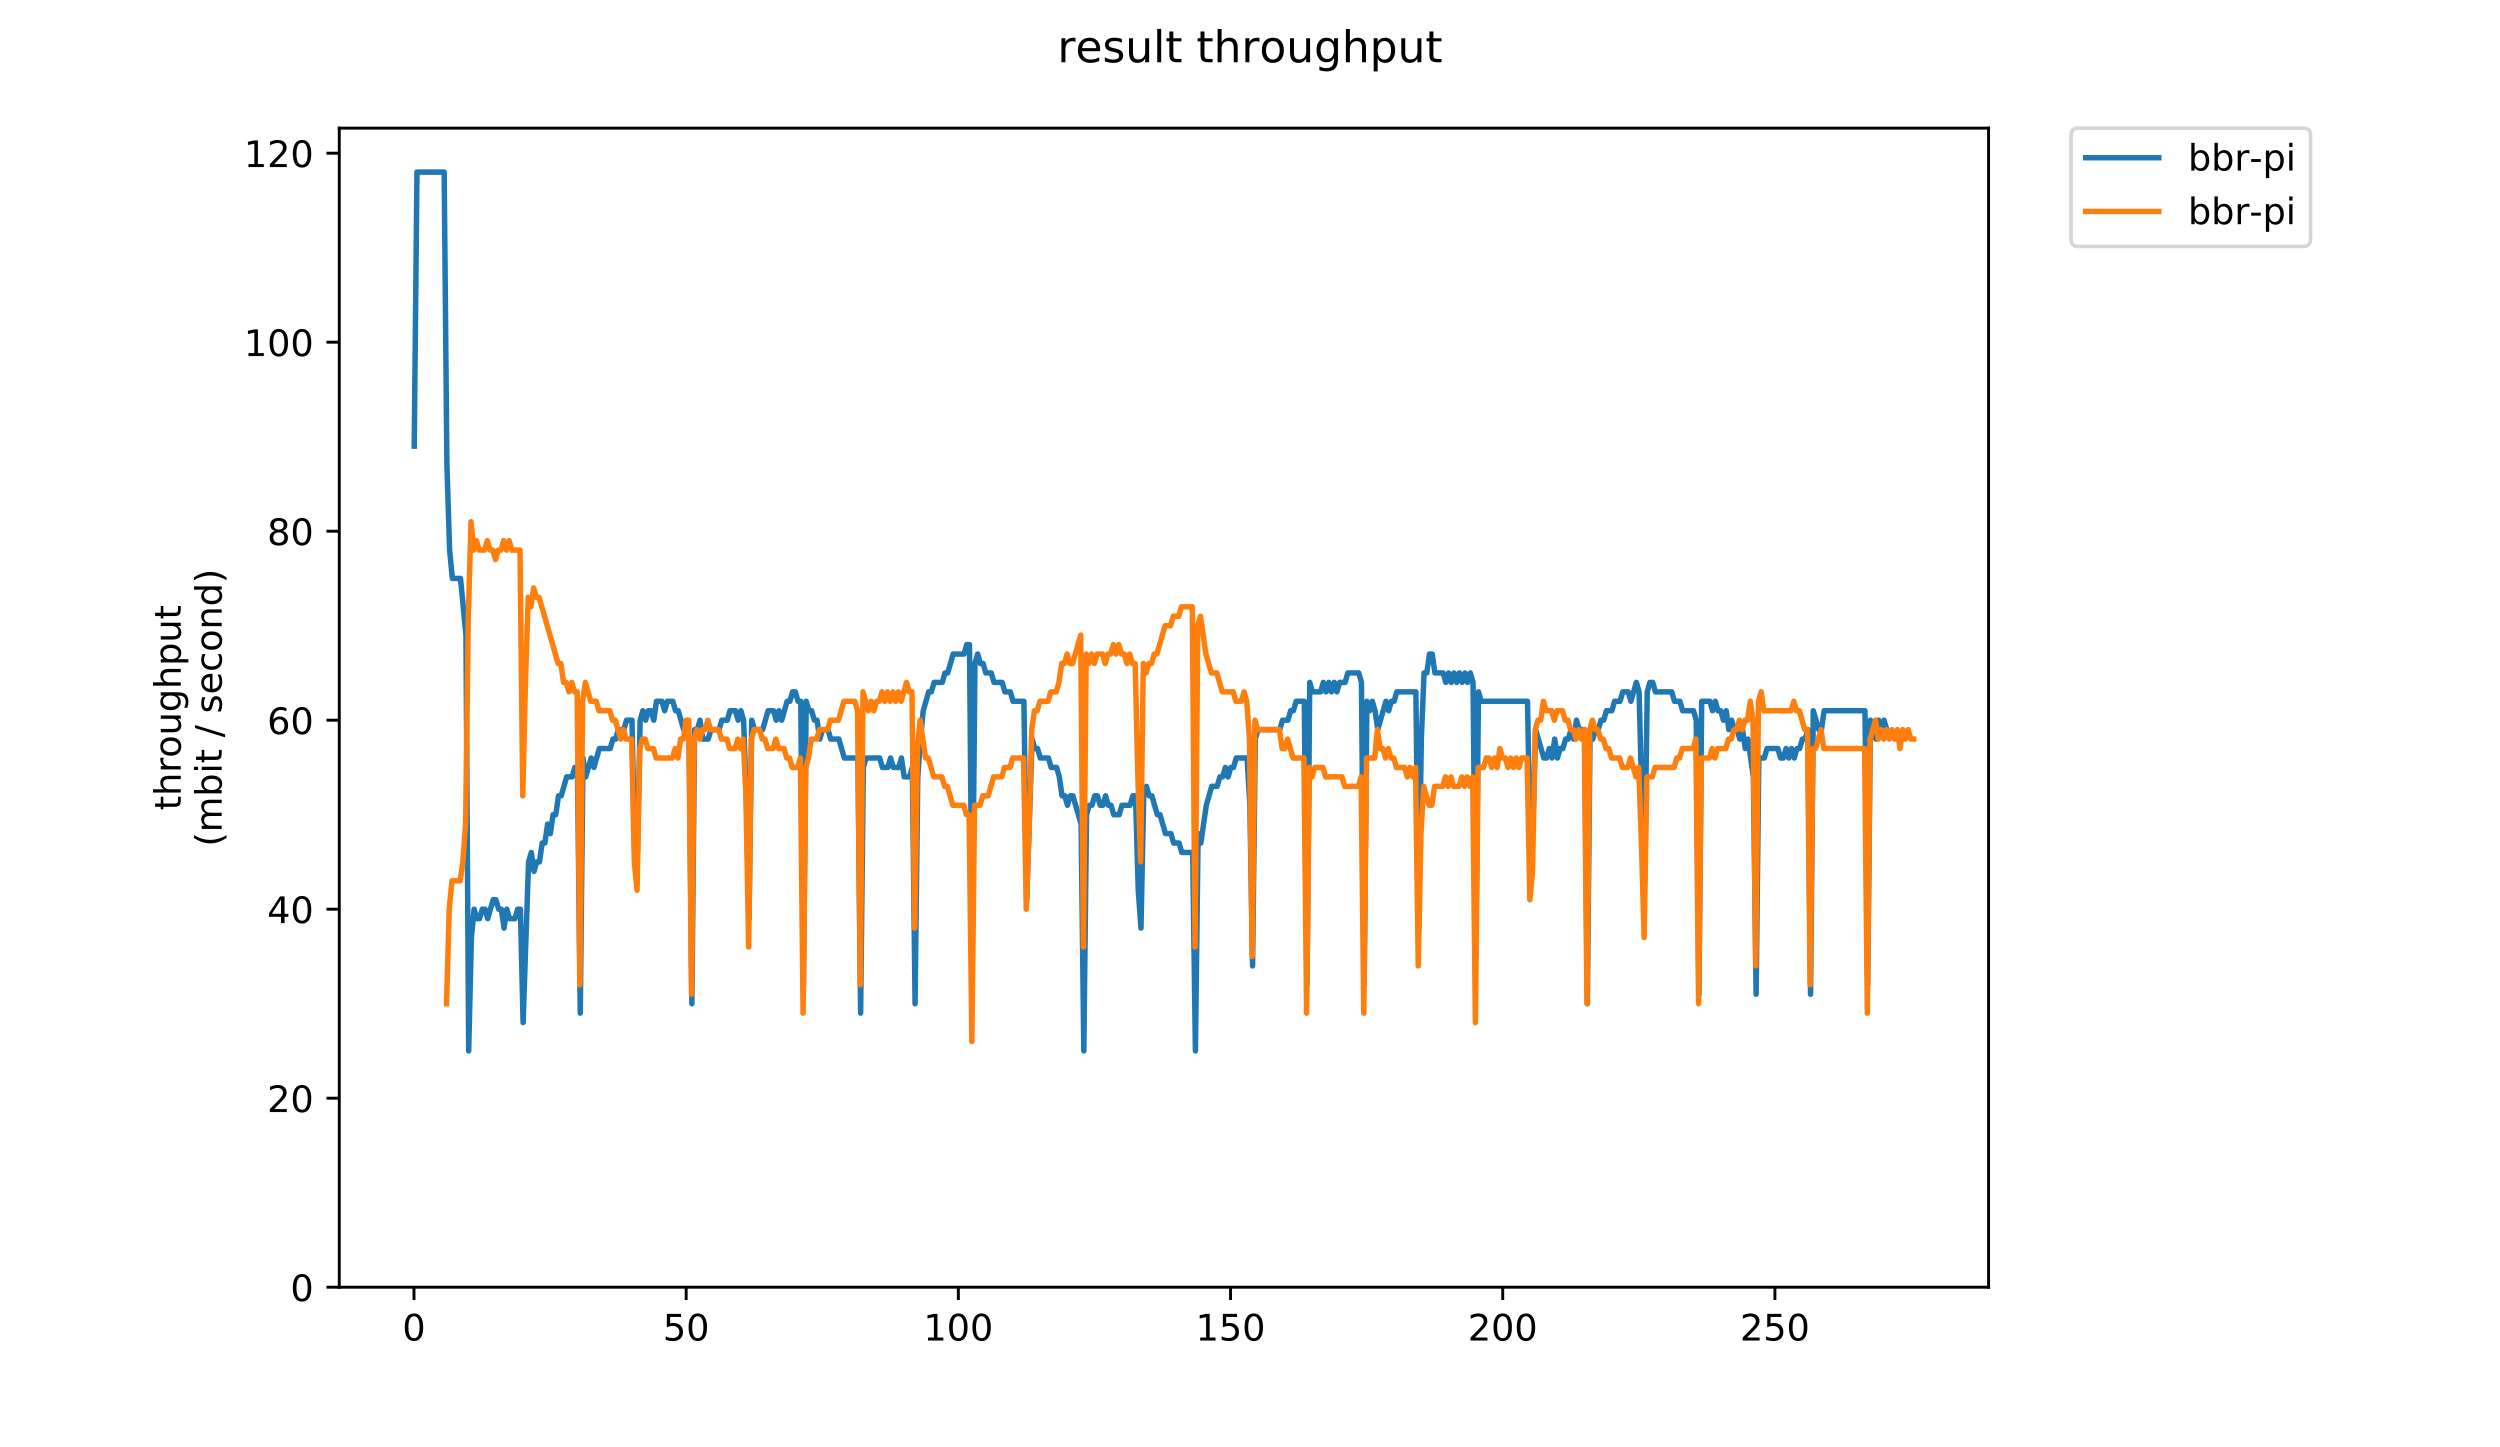 <?xml version="1.0" encoding="utf-8" standalone="no"?>
<!DOCTYPE svg PUBLIC "-//W3C//DTD SVG 1.1//EN"
  "http://www.w3.org/Graphics/SVG/1.1/DTD/svg11.dtd">
<!-- Created with matplotlib (https://matplotlib.org/) -->
<svg height="396pt" version="1.1" viewBox="0 0 684 396" width="684pt" xmlns="http://www.w3.org/2000/svg" xmlns:xlink="http://www.w3.org/1999/xlink">
 <defs>
  <style type="text/css">
*{stroke-linecap:butt;stroke-linejoin:round;}
  </style>
 </defs>
 <g id="figure_1">
  <g id="patch_1">
   <path d="M 0 396 
L 684 396 
L 684 0 
L 0 0 
z
" style="fill:#ffffff;"/>
  </g>
  <g id="axes_1">
   <g id="patch_2">
    <path d="M 92.824 352.174 
L 544.074 352.174 
L 544.074 35.062 
L 92.824 35.062 
z
" style="fill:#ffffff;"/>
   </g>
   <g id="matplotlib.axis_1">
    <g id="xtick_1">
     <g id="line2d_1">
      <defs>
       <path d="M 0 0 
L 0 3.5 
" id="m576ed21577" style="stroke:#000000;stroke-width:0.8;"/>
      </defs>
      <g>
       <use style="stroke:#000000;stroke-width:0.8;" x="113.267" xlink:href="#m576ed21577" y="352.174"/>
      </g>
     </g>
     <g id="text_1">
      <!-- 0 -->
      <defs>
       <path d="M 31.781 66.406 
Q 24.172 66.406 20.328 58.906 
Q 16.5 51.422 16.5 36.375 
Q 16.5 21.391 20.328 13.891 
Q 24.172 6.391 31.781 6.391 
Q 39.453 6.391 43.281 13.891 
Q 47.125 21.391 47.125 36.375 
Q 47.125 51.422 43.281 58.906 
Q 39.453 66.406 31.781 66.406 
z
M 31.781 74.219 
Q 44.047 74.219 50.516 64.516 
Q 56.984 54.828 56.984 36.375 
Q 56.984 17.969 50.516 8.266 
Q 44.047 -1.422 31.781 -1.422 
Q 19.531 -1.422 13.062 8.266 
Q 6.594 17.969 6.594 36.375 
Q 6.594 54.828 13.062 64.516 
Q 19.531 74.219 31.781 74.219 
z
" id="DejaVuSans-48"/>
      </defs>
      <g transform="translate(110.086 366.773)scale(0.1 -0.1)">
       <use xlink:href="#DejaVuSans-48"/>
      </g>
     </g>
    </g>
    <g id="xtick_2">
     <g id="line2d_2">
      <g>
       <use style="stroke:#000000;stroke-width:0.8;" x="187.737" xlink:href="#m576ed21577" y="352.174"/>
      </g>
     </g>
     <g id="text_2">
      <!-- 50 -->
      <defs>
       <path d="M 10.797 72.906 
L 49.516 72.906 
L 49.516 64.594 
L 19.828 64.594 
L 19.828 46.734 
Q 21.969 47.469 24.109 47.828 
Q 26.266 48.188 28.422 48.188 
Q 40.625 48.188 47.75 41.5 
Q 54.891 34.812 54.891 23.391 
Q 54.891 11.625 47.562 5.094 
Q 40.234 -1.422 26.906 -1.422 
Q 22.312 -1.422 17.547 -0.641 
Q 12.797 0.141 7.719 1.703 
L 7.719 11.625 
Q 12.109 9.234 16.797 8.062 
Q 21.484 6.891 26.703 6.891 
Q 35.156 6.891 40.078 11.328 
Q 45.016 15.766 45.016 23.391 
Q 45.016 31 40.078 35.438 
Q 35.156 39.891 26.703 39.891 
Q 22.75 39.891 18.812 39.016 
Q 14.891 38.141 10.797 36.281 
z
" id="DejaVuSans-53"/>
      </defs>
      <g transform="translate(181.374 366.773)scale(0.1 -0.1)">
       <use xlink:href="#DejaVuSans-53"/>
       <use x="63.623" xlink:href="#DejaVuSans-48"/>
      </g>
     </g>
    </g>
    <g id="xtick_3">
     <g id="line2d_3">
      <g>
       <use style="stroke:#000000;stroke-width:0.8;" x="262.207" xlink:href="#m576ed21577" y="352.174"/>
      </g>
     </g>
     <g id="text_3">
      <!-- 100 -->
      <defs>
       <path d="M 12.406 8.297 
L 28.516 8.297 
L 28.516 63.922 
L 10.984 60.406 
L 10.984 69.391 
L 28.422 72.906 
L 38.281 72.906 
L 38.281 8.297 
L 54.391 8.297 
L 54.391 0 
L 12.406 0 
z
" id="DejaVuSans-49"/>
      </defs>
      <g transform="translate(252.663 366.773)scale(0.1 -0.1)">
       <use xlink:href="#DejaVuSans-49"/>
       <use x="63.623" xlink:href="#DejaVuSans-48"/>
       <use x="127.246" xlink:href="#DejaVuSans-48"/>
      </g>
     </g>
    </g>
    <g id="xtick_4">
     <g id="line2d_4">
      <g>
       <use style="stroke:#000000;stroke-width:0.8;" x="336.677" xlink:href="#m576ed21577" y="352.174"/>
      </g>
     </g>
     <g id="text_4">
      <!-- 150 -->
      <g transform="translate(327.133 366.773)scale(0.1 -0.1)">
       <use xlink:href="#DejaVuSans-49"/>
       <use x="63.623" xlink:href="#DejaVuSans-53"/>
       <use x="127.246" xlink:href="#DejaVuSans-48"/>
      </g>
     </g>
    </g>
    <g id="xtick_5">
     <g id="line2d_5">
      <g>
       <use style="stroke:#000000;stroke-width:0.8;" x="411.147" xlink:href="#m576ed21577" y="352.174"/>
      </g>
     </g>
     <g id="text_5">
      <!-- 200 -->
      <defs>
       <path d="M 19.188 8.297 
L 53.609 8.297 
L 53.609 0 
L 7.328 0 
L 7.328 8.297 
Q 12.938 14.109 22.625 23.891 
Q 32.328 33.688 34.812 36.531 
Q 39.547 41.844 41.422 45.531 
Q 43.312 49.219 43.312 52.781 
Q 43.312 58.594 39.234 62.25 
Q 35.156 65.922 28.609 65.922 
Q 23.969 65.922 18.812 64.312 
Q 13.672 62.703 7.812 59.422 
L 7.812 69.391 
Q 13.766 71.781 18.938 73 
Q 24.125 74.219 28.422 74.219 
Q 39.75 74.219 46.484 68.547 
Q 53.219 62.891 53.219 53.422 
Q 53.219 48.922 51.531 44.891 
Q 49.859 40.875 45.406 35.406 
Q 44.188 33.984 37.641 27.219 
Q 31.109 20.453 19.188 8.297 
z
" id="DejaVuSans-50"/>
      </defs>
      <g transform="translate(401.603 366.773)scale(0.1 -0.1)">
       <use xlink:href="#DejaVuSans-50"/>
       <use x="63.623" xlink:href="#DejaVuSans-48"/>
       <use x="127.246" xlink:href="#DejaVuSans-48"/>
      </g>
     </g>
    </g>
    <g id="xtick_6">
     <g id="line2d_6">
      <g>
       <use style="stroke:#000000;stroke-width:0.8;" x="485.617" xlink:href="#m576ed21577" y="352.174"/>
      </g>
     </g>
     <g id="text_6">
      <!-- 250 -->
      <g transform="translate(476.073 366.773)scale(0.1 -0.1)">
       <use xlink:href="#DejaVuSans-50"/>
       <use x="63.623" xlink:href="#DejaVuSans-53"/>
       <use x="127.246" xlink:href="#DejaVuSans-48"/>
      </g>
     </g>
    </g>
   </g>
   <g id="matplotlib.axis_2">
    <g id="ytick_1">
     <g id="line2d_7">
      <defs>
       <path d="M 0 0 
L -3.5 0 
" id="mf7ac364b06" style="stroke:#000000;stroke-width:0.8;"/>
      </defs>
      <g>
       <use style="stroke:#000000;stroke-width:0.8;" x="92.824" xlink:href="#mf7ac364b06" y="352.174"/>
      </g>
     </g>
     <g id="text_7">
      <!-- 0 -->
      <g transform="translate(79.461 355.973)scale(0.1 -0.1)">
       <use xlink:href="#DejaVuSans-48"/>
      </g>
     </g>
    </g>
    <g id="ytick_2">
     <g id="line2d_8">
      <g>
       <use style="stroke:#000000;stroke-width:0.8;" x="92.824" xlink:href="#mf7ac364b06" y="300.464"/>
      </g>
     </g>
     <g id="text_8">
      <!-- 20 -->
      <g transform="translate(73.099 304.263)scale(0.1 -0.1)">
       <use xlink:href="#DejaVuSans-50"/>
       <use x="63.623" xlink:href="#DejaVuSans-48"/>
      </g>
     </g>
    </g>
    <g id="ytick_3">
     <g id="line2d_9">
      <g>
       <use style="stroke:#000000;stroke-width:0.8;" x="92.824" xlink:href="#mf7ac364b06" y="248.754"/>
      </g>
     </g>
     <g id="text_9">
      <!-- 40 -->
      <defs>
       <path d="M 37.797 64.312 
L 12.891 25.391 
L 37.797 25.391 
z
M 35.203 72.906 
L 47.609 72.906 
L 47.609 25.391 
L 58.016 25.391 
L 58.016 17.188 
L 47.609 17.188 
L 47.609 0 
L 37.797 0 
L 37.797 17.188 
L 4.891 17.188 
L 4.891 26.703 
z
" id="DejaVuSans-52"/>
      </defs>
      <g transform="translate(73.099 252.553)scale(0.1 -0.1)">
       <use xlink:href="#DejaVuSans-52"/>
       <use x="63.623" xlink:href="#DejaVuSans-48"/>
      </g>
     </g>
    </g>
    <g id="ytick_4">
     <g id="line2d_10">
      <g>
       <use style="stroke:#000000;stroke-width:0.8;" x="92.824" xlink:href="#mf7ac364b06" y="197.044"/>
      </g>
     </g>
     <g id="text_10">
      <!-- 60 -->
      <defs>
       <path d="M 33.016 40.375 
Q 26.375 40.375 22.484 35.828 
Q 18.609 31.297 18.609 23.391 
Q 18.609 15.531 22.484 10.953 
Q 26.375 6.391 33.016 6.391 
Q 39.656 6.391 43.531 10.953 
Q 47.406 15.531 47.406 23.391 
Q 47.406 31.297 43.531 35.828 
Q 39.656 40.375 33.016 40.375 
z
M 52.594 71.297 
L 52.594 62.312 
Q 48.875 64.062 45.094 64.984 
Q 41.312 65.922 37.594 65.922 
Q 27.828 65.922 22.672 59.328 
Q 17.531 52.734 16.797 39.406 
Q 19.672 43.656 24.016 45.922 
Q 28.375 48.188 33.594 48.188 
Q 44.578 48.188 50.953 41.516 
Q 57.328 34.859 57.328 23.391 
Q 57.328 12.156 50.688 5.359 
Q 44.047 -1.422 33.016 -1.422 
Q 20.359 -1.422 13.672 8.266 
Q 6.984 17.969 6.984 36.375 
Q 6.984 53.656 15.188 63.938 
Q 23.391 74.219 37.203 74.219 
Q 40.922 74.219 44.703 73.484 
Q 48.484 72.75 52.594 71.297 
z
" id="DejaVuSans-54"/>
      </defs>
      <g transform="translate(73.099 200.843)scale(0.1 -0.1)">
       <use xlink:href="#DejaVuSans-54"/>
       <use x="63.623" xlink:href="#DejaVuSans-48"/>
      </g>
     </g>
    </g>
    <g id="ytick_5">
     <g id="line2d_11">
      <g>
       <use style="stroke:#000000;stroke-width:0.8;" x="92.824" xlink:href="#mf7ac364b06" y="145.334"/>
      </g>
     </g>
     <g id="text_11">
      <!-- 80 -->
      <defs>
       <path d="M 31.781 34.625 
Q 24.75 34.625 20.719 30.859 
Q 16.703 27.094 16.703 20.516 
Q 16.703 13.922 20.719 10.156 
Q 24.75 6.391 31.781 6.391 
Q 38.812 6.391 42.859 10.172 
Q 46.922 13.969 46.922 20.516 
Q 46.922 27.094 42.891 30.859 
Q 38.875 34.625 31.781 34.625 
z
M 21.922 38.812 
Q 15.578 40.375 12.031 44.719 
Q 8.5 49.078 8.5 55.328 
Q 8.5 64.062 14.719 69.141 
Q 20.953 74.219 31.781 74.219 
Q 42.672 74.219 48.875 69.141 
Q 55.078 64.062 55.078 55.328 
Q 55.078 49.078 51.531 44.719 
Q 48 40.375 41.703 38.812 
Q 48.828 37.156 52.797 32.312 
Q 56.781 27.484 56.781 20.516 
Q 56.781 9.906 50.312 4.234 
Q 43.844 -1.422 31.781 -1.422 
Q 19.734 -1.422 13.25 4.234 
Q 6.781 9.906 6.781 20.516 
Q 6.781 27.484 10.781 32.312 
Q 14.797 37.156 21.922 38.812 
z
M 18.312 54.391 
Q 18.312 48.734 21.844 45.562 
Q 25.391 42.391 31.781 42.391 
Q 38.141 42.391 41.719 45.562 
Q 45.312 48.734 45.312 54.391 
Q 45.312 60.062 41.719 63.234 
Q 38.141 66.406 31.781 66.406 
Q 25.391 66.406 21.844 63.234 
Q 18.312 60.062 18.312 54.391 
z
" id="DejaVuSans-56"/>
      </defs>
      <g transform="translate(73.099 149.133)scale(0.1 -0.1)">
       <use xlink:href="#DejaVuSans-56"/>
       <use x="63.623" xlink:href="#DejaVuSans-48"/>
      </g>
     </g>
    </g>
    <g id="ytick_6">
     <g id="line2d_12">
      <g>
       <use style="stroke:#000000;stroke-width:0.8;" x="92.824" xlink:href="#mf7ac364b06" y="93.624"/>
      </g>
     </g>
     <g id="text_12">
      <!-- 100 -->
      <g transform="translate(66.736 97.423)scale(0.1 -0.1)">
       <use xlink:href="#DejaVuSans-49"/>
       <use x="63.623" xlink:href="#DejaVuSans-48"/>
       <use x="127.246" xlink:href="#DejaVuSans-48"/>
      </g>
     </g>
    </g>
    <g id="ytick_7">
     <g id="line2d_13">
      <g>
       <use style="stroke:#000000;stroke-width:0.8;" x="92.824" xlink:href="#mf7ac364b06" y="41.914"/>
      </g>
     </g>
     <g id="text_13">
      <!-- 120 -->
      <g transform="translate(66.736 45.713)scale(0.1 -0.1)">
       <use xlink:href="#DejaVuSans-49"/>
       <use x="63.623" xlink:href="#DejaVuSans-50"/>
       <use x="127.246" xlink:href="#DejaVuSans-48"/>
      </g>
     </g>
    </g>
    <g id="text_14">
     <!-- throughput -->
     <defs>
      <path d="M 18.312 70.219 
L 18.312 54.688 
L 36.812 54.688 
L 36.812 47.703 
L 18.312 47.703 
L 18.312 18.016 
Q 18.312 11.328 20.141 9.422 
Q 21.969 7.516 27.594 7.516 
L 36.812 7.516 
L 36.812 0 
L 27.594 0 
Q 17.188 0 13.234 3.875 
Q 9.281 7.766 9.281 18.016 
L 9.281 47.703 
L 2.688 47.703 
L 2.688 54.688 
L 9.281 54.688 
L 9.281 70.219 
z
" id="DejaVuSans-116"/>
      <path d="M 54.891 33.016 
L 54.891 0 
L 45.906 0 
L 45.906 32.719 
Q 45.906 40.484 42.875 44.328 
Q 39.844 48.188 33.797 48.188 
Q 26.516 48.188 22.312 43.547 
Q 18.109 38.922 18.109 30.906 
L 18.109 0 
L 9.078 0 
L 9.078 75.984 
L 18.109 75.984 
L 18.109 46.188 
Q 21.344 51.125 25.703 53.562 
Q 30.078 56 35.797 56 
Q 45.219 56 50.047 50.172 
Q 54.891 44.344 54.891 33.016 
z
" id="DejaVuSans-104"/>
      <path d="M 41.109 46.297 
Q 39.594 47.172 37.812 47.578 
Q 36.031 48 33.891 48 
Q 26.266 48 22.188 43.047 
Q 18.109 38.094 18.109 28.812 
L 18.109 0 
L 9.078 0 
L 9.078 54.688 
L 18.109 54.688 
L 18.109 46.188 
Q 20.953 51.172 25.484 53.578 
Q 30.031 56 36.531 56 
Q 37.453 56 38.578 55.875 
Q 39.703 55.766 41.062 55.516 
z
" id="DejaVuSans-114"/>
      <path d="M 30.609 48.391 
Q 23.391 48.391 19.188 42.75 
Q 14.984 37.109 14.984 27.297 
Q 14.984 17.484 19.156 11.844 
Q 23.344 6.203 30.609 6.203 
Q 37.797 6.203 41.984 11.859 
Q 46.188 17.531 46.188 27.297 
Q 46.188 37.016 41.984 42.703 
Q 37.797 48.391 30.609 48.391 
z
M 30.609 56 
Q 42.328 56 49.016 48.375 
Q 55.719 40.766 55.719 27.297 
Q 55.719 13.875 49.016 6.219 
Q 42.328 -1.422 30.609 -1.422 
Q 18.844 -1.422 12.172 6.219 
Q 5.516 13.875 5.516 27.297 
Q 5.516 40.766 12.172 48.375 
Q 18.844 56 30.609 56 
z
" id="DejaVuSans-111"/>
      <path d="M 8.5 21.578 
L 8.5 54.688 
L 17.484 54.688 
L 17.484 21.922 
Q 17.484 14.156 20.5 10.266 
Q 23.531 6.391 29.594 6.391 
Q 36.859 6.391 41.078 11.031 
Q 45.312 15.672 45.312 23.688 
L 45.312 54.688 
L 54.297 54.688 
L 54.297 0 
L 45.312 0 
L 45.312 8.406 
Q 42.047 3.422 37.719 1 
Q 33.406 -1.422 27.688 -1.422 
Q 18.266 -1.422 13.375 4.438 
Q 8.5 10.297 8.5 21.578 
z
M 31.109 56 
z
" id="DejaVuSans-117"/>
      <path d="M 45.406 27.984 
Q 45.406 37.75 41.375 43.109 
Q 37.359 48.484 30.078 48.484 
Q 22.859 48.484 18.828 43.109 
Q 14.797 37.75 14.797 27.984 
Q 14.797 18.266 18.828 12.891 
Q 22.859 7.516 30.078 7.516 
Q 37.359 7.516 41.375 12.891 
Q 45.406 18.266 45.406 27.984 
z
M 54.391 6.781 
Q 54.391 -7.172 48.188 -13.984 
Q 42 -20.797 29.203 -20.797 
Q 24.469 -20.797 20.266 -20.094 
Q 16.062 -19.391 12.109 -17.922 
L 12.109 -9.188 
Q 16.062 -11.328 19.922 -12.344 
Q 23.781 -13.375 27.781 -13.375 
Q 36.625 -13.375 41.016 -8.766 
Q 45.406 -4.156 45.406 5.172 
L 45.406 9.625 
Q 42.625 4.781 38.281 2.391 
Q 33.938 0 27.875 0 
Q 17.828 0 11.672 7.656 
Q 5.516 15.328 5.516 27.984 
Q 5.516 40.672 11.672 48.328 
Q 17.828 56 27.875 56 
Q 33.938 56 38.281 53.609 
Q 42.625 51.219 45.406 46.391 
L 45.406 54.688 
L 54.391 54.688 
z
" id="DejaVuSans-103"/>
      <path d="M 18.109 8.203 
L 18.109 -20.797 
L 9.078 -20.797 
L 9.078 54.688 
L 18.109 54.688 
L 18.109 46.391 
Q 20.953 51.266 25.266 53.625 
Q 29.594 56 35.594 56 
Q 45.562 56 51.781 48.094 
Q 58.016 40.188 58.016 27.297 
Q 58.016 14.406 51.781 6.484 
Q 45.562 -1.422 35.594 -1.422 
Q 29.594 -1.422 25.266 0.953 
Q 20.953 3.328 18.109 8.203 
z
M 48.688 27.297 
Q 48.688 37.203 44.609 42.844 
Q 40.531 48.484 33.406 48.484 
Q 26.266 48.484 22.188 42.844 
Q 18.109 37.203 18.109 27.297 
Q 18.109 17.391 22.188 11.75 
Q 26.266 6.109 33.406 6.109 
Q 40.531 6.109 44.609 11.75 
Q 48.688 17.391 48.688 27.297 
z
" id="DejaVuSans-112"/>
     </defs>
     <g transform="translate(49.459 221.675)rotate(-90)scale(0.1 -0.1)">
      <use xlink:href="#DejaVuSans-116"/>
      <use x="39.209" xlink:href="#DejaVuSans-104"/>
      <use x="102.588" xlink:href="#DejaVuSans-114"/>
      <use x="143.67" xlink:href="#DejaVuSans-111"/>
      <use x="204.852" xlink:href="#DejaVuSans-117"/>
      <use x="268.23" xlink:href="#DejaVuSans-103"/>
      <use x="331.707" xlink:href="#DejaVuSans-104"/>
      <use x="395.086" xlink:href="#DejaVuSans-112"/>
      <use x="458.562" xlink:href="#DejaVuSans-117"/>
      <use x="521.941" xlink:href="#DejaVuSans-116"/>
     </g>
     <!-- (mbit / second) -->
     <defs>
      <path d="M 31 75.875 
Q 24.469 64.656 21.281 53.656 
Q 18.109 42.672 18.109 31.391 
Q 18.109 20.125 21.312 9.062 
Q 24.516 -2 31 -13.188 
L 23.188 -13.188 
Q 15.875 -1.703 12.234 9.375 
Q 8.594 20.453 8.594 31.391 
Q 8.594 42.281 12.203 53.312 
Q 15.828 64.359 23.188 75.875 
z
" id="DejaVuSans-40"/>
      <path d="M 52 44.188 
Q 55.375 50.25 60.062 53.125 
Q 64.75 56 71.094 56 
Q 79.641 56 84.281 50.016 
Q 88.922 44.047 88.922 33.016 
L 88.922 0 
L 79.891 0 
L 79.891 32.719 
Q 79.891 40.578 77.094 44.375 
Q 74.312 48.188 68.609 48.188 
Q 61.625 48.188 57.562 43.547 
Q 53.516 38.922 53.516 30.906 
L 53.516 0 
L 44.484 0 
L 44.484 32.719 
Q 44.484 40.625 41.703 44.406 
Q 38.922 48.188 33.109 48.188 
Q 26.219 48.188 22.156 43.531 
Q 18.109 38.875 18.109 30.906 
L 18.109 0 
L 9.078 0 
L 9.078 54.688 
L 18.109 54.688 
L 18.109 46.188 
Q 21.188 51.219 25.484 53.609 
Q 29.781 56 35.688 56 
Q 41.656 56 45.828 52.969 
Q 50 49.953 52 44.188 
z
" id="DejaVuSans-109"/>
      <path d="M 48.688 27.297 
Q 48.688 37.203 44.609 42.844 
Q 40.531 48.484 33.406 48.484 
Q 26.266 48.484 22.188 42.844 
Q 18.109 37.203 18.109 27.297 
Q 18.109 17.391 22.188 11.75 
Q 26.266 6.109 33.406 6.109 
Q 40.531 6.109 44.609 11.75 
Q 48.688 17.391 48.688 27.297 
z
M 18.109 46.391 
Q 20.953 51.266 25.266 53.625 
Q 29.594 56 35.594 56 
Q 45.562 56 51.781 48.094 
Q 58.016 40.188 58.016 27.297 
Q 58.016 14.406 51.781 6.484 
Q 45.562 -1.422 35.594 -1.422 
Q 29.594 -1.422 25.266 0.953 
Q 20.953 3.328 18.109 8.203 
L 18.109 0 
L 9.078 0 
L 9.078 75.984 
L 18.109 75.984 
z
" id="DejaVuSans-98"/>
      <path d="M 9.422 54.688 
L 18.406 54.688 
L 18.406 0 
L 9.422 0 
z
M 9.422 75.984 
L 18.406 75.984 
L 18.406 64.594 
L 9.422 64.594 
z
" id="DejaVuSans-105"/>
      <path id="DejaVuSans-32"/>
      <path d="M 25.391 72.906 
L 33.688 72.906 
L 8.297 -9.281 
L 0 -9.281 
z
" id="DejaVuSans-47"/>
      <path d="M 44.281 53.078 
L 44.281 44.578 
Q 40.484 46.531 36.375 47.5 
Q 32.281 48.484 27.875 48.484 
Q 21.188 48.484 17.844 46.438 
Q 14.5 44.391 14.5 40.281 
Q 14.5 37.156 16.891 35.375 
Q 19.281 33.594 26.516 31.984 
L 29.594 31.297 
Q 39.156 29.25 43.188 25.516 
Q 47.219 21.781 47.219 15.094 
Q 47.219 7.469 41.188 3.016 
Q 35.156 -1.422 24.609 -1.422 
Q 20.219 -1.422 15.453 -0.562 
Q 10.688 0.297 5.422 2 
L 5.422 11.281 
Q 10.406 8.688 15.234 7.391 
Q 20.062 6.109 24.812 6.109 
Q 31.156 6.109 34.562 8.281 
Q 37.984 10.453 37.984 14.406 
Q 37.984 18.062 35.516 20.016 
Q 33.062 21.969 24.703 23.781 
L 21.578 24.516 
Q 13.234 26.266 9.516 29.906 
Q 5.812 33.547 5.812 39.891 
Q 5.812 47.609 11.281 51.797 
Q 16.75 56 26.812 56 
Q 31.781 56 36.172 55.266 
Q 40.578 54.547 44.281 53.078 
z
" id="DejaVuSans-115"/>
      <path d="M 56.203 29.594 
L 56.203 25.203 
L 14.891 25.203 
Q 15.484 15.922 20.484 11.062 
Q 25.484 6.203 34.422 6.203 
Q 39.594 6.203 44.453 7.469 
Q 49.312 8.734 54.109 11.281 
L 54.109 2.781 
Q 49.266 0.734 44.188 -0.344 
Q 39.109 -1.422 33.891 -1.422 
Q 20.797 -1.422 13.156 6.188 
Q 5.516 13.812 5.516 26.812 
Q 5.516 40.234 12.766 48.109 
Q 20.016 56 32.328 56 
Q 43.359 56 49.781 48.891 
Q 56.203 41.797 56.203 29.594 
z
M 47.219 32.234 
Q 47.125 39.594 43.094 43.984 
Q 39.062 48.391 32.422 48.391 
Q 24.906 48.391 20.391 44.141 
Q 15.875 39.891 15.188 32.172 
z
" id="DejaVuSans-101"/>
      <path d="M 48.781 52.594 
L 48.781 44.188 
Q 44.969 46.297 41.141 47.344 
Q 37.312 48.391 33.406 48.391 
Q 24.656 48.391 19.812 42.844 
Q 14.984 37.312 14.984 27.297 
Q 14.984 17.281 19.812 11.734 
Q 24.656 6.203 33.406 6.203 
Q 37.312 6.203 41.141 7.25 
Q 44.969 8.297 48.781 10.406 
L 48.781 2.094 
Q 45.016 0.344 40.984 -0.531 
Q 36.969 -1.422 32.422 -1.422 
Q 20.062 -1.422 12.781 6.344 
Q 5.516 14.109 5.516 27.297 
Q 5.516 40.672 12.859 48.328 
Q 20.219 56 33.016 56 
Q 37.156 56 41.109 55.141 
Q 45.062 54.297 48.781 52.594 
z
" id="DejaVuSans-99"/>
      <path d="M 54.891 33.016 
L 54.891 0 
L 45.906 0 
L 45.906 32.719 
Q 45.906 40.484 42.875 44.328 
Q 39.844 48.188 33.797 48.188 
Q 26.516 48.188 22.312 43.547 
Q 18.109 38.922 18.109 30.906 
L 18.109 0 
L 9.078 0 
L 9.078 54.688 
L 18.109 54.688 
L 18.109 46.188 
Q 21.344 51.125 25.703 53.562 
Q 30.078 56 35.797 56 
Q 45.219 56 50.047 50.172 
Q 54.891 44.344 54.891 33.016 
z
" id="DejaVuSans-110"/>
      <path d="M 45.406 46.391 
L 45.406 75.984 
L 54.391 75.984 
L 54.391 0 
L 45.406 0 
L 45.406 8.203 
Q 42.578 3.328 38.25 0.953 
Q 33.938 -1.422 27.875 -1.422 
Q 17.969 -1.422 11.734 6.484 
Q 5.516 14.406 5.516 27.297 
Q 5.516 40.188 11.734 48.094 
Q 17.969 56 27.875 56 
Q 33.938 56 38.25 53.625 
Q 42.578 51.266 45.406 46.391 
z
M 14.797 27.297 
Q 14.797 17.391 18.875 11.75 
Q 22.953 6.109 30.078 6.109 
Q 37.203 6.109 41.297 11.75 
Q 45.406 17.391 45.406 27.297 
Q 45.406 37.203 41.297 42.844 
Q 37.203 48.484 30.078 48.484 
Q 22.953 48.484 18.875 42.844 
Q 14.797 37.203 14.797 27.297 
z
" id="DejaVuSans-100"/>
      <path d="M 8.016 75.875 
L 15.828 75.875 
Q 23.141 64.359 26.781 53.312 
Q 30.422 42.281 30.422 31.391 
Q 30.422 20.453 26.781 9.375 
Q 23.141 -1.703 15.828 -13.188 
L 8.016 -13.188 
Q 14.5 -2 17.703 9.062 
Q 20.906 20.125 20.906 31.391 
Q 20.906 42.672 17.703 53.656 
Q 14.5 64.656 8.016 75.875 
z
" id="DejaVuSans-41"/>
     </defs>
     <g transform="translate(60.657 231.609)rotate(-90)scale(0.1 -0.1)">
      <use xlink:href="#DejaVuSans-40"/>
      <use x="39.014" xlink:href="#DejaVuSans-109"/>
      <use x="136.426" xlink:href="#DejaVuSans-98"/>
      <use x="199.902" xlink:href="#DejaVuSans-105"/>
      <use x="227.686" xlink:href="#DejaVuSans-116"/>
      <use x="266.895" xlink:href="#DejaVuSans-32"/>
      <use x="298.682" xlink:href="#DejaVuSans-47"/>
      <use x="332.373" xlink:href="#DejaVuSans-32"/>
      <use x="364.16" xlink:href="#DejaVuSans-115"/>
      <use x="416.26" xlink:href="#DejaVuSans-101"/>
      <use x="477.783" xlink:href="#DejaVuSans-99"/>
      <use x="532.764" xlink:href="#DejaVuSans-111"/>
      <use x="593.945" xlink:href="#DejaVuSans-110"/>
      <use x="657.324" xlink:href="#DejaVuSans-100"/>
      <use x="720.801" xlink:href="#DejaVuSans-41"/>
     </g>
    </g>
   </g>
   <g id="line2d_14">
    <path clip-path="url(#pe236a1064a)" d="M 113.335 122.065 
L 114.08 47.085 
L 121.527 47.085 
L 122.272 127.236 
L 123.016 150.505 
L 123.761 158.262 
L 125.995 158.262 
L 127.485 173.775 
L 128.229 287.537 
L 128.974 256.511 
L 129.719 248.754 
L 130.463 251.34 
L 131.208 251.34 
L 131.953 248.754 
L 132.697 248.754 
L 133.442 251.34 
L 134.932 246.169 
L 135.676 246.169 
L 136.421 248.754 
L 137.166 248.754 
L 137.91 253.925 
L 138.655 248.754 
L 139.4 251.34 
L 140.889 251.34 
L 141.634 248.754 
L 142.379 248.754 
L 143.123 279.78 
L 144.613 235.827 
L 145.357 233.241 
L 146.102 238.412 
L 146.847 235.827 
L 147.591 235.827 
L 148.336 230.656 
L 149.081 230.656 
L 149.826 225.485 
L 150.57 228.07 
L 151.315 222.899 
L 152.06 222.899 
L 152.804 217.728 
L 153.549 217.728 
L 155.039 212.557 
L 156.528 212.557 
L 157.273 209.972 
L 158.017 212.557 
L 158.762 277.195 
L 159.507 207.386 
L 160.251 212.557 
L 161.741 207.386 
L 162.486 209.972 
L 163.975 204.801 
L 166.954 204.801 
L 167.698 202.215 
L 168.443 202.215 
L 169.188 199.63 
L 170.677 199.63 
L 171.422 197.044 
L 172.911 197.044 
L 173.656 233.241 
L 174.401 233.241 
L 175.145 197.044 
L 175.89 194.459 
L 176.635 197.044 
L 177.38 194.459 
L 178.124 194.459 
L 178.869 197.044 
L 179.614 191.873 
L 181.103 191.873 
L 181.848 194.459 
L 182.592 191.873 
L 184.082 191.873 
L 184.827 194.459 
L 185.571 194.459 
L 187.061 199.63 
L 187.805 199.63 
L 188.55 202.215 
L 189.295 274.609 
L 190.039 199.63 
L 190.784 199.63 
L 191.529 197.044 
L 192.274 202.215 
L 193.763 202.215 
L 194.508 199.63 
L 196.742 199.63 
L 197.486 197.044 
L 198.976 197.044 
L 199.721 194.459 
L 201.21 194.459 
L 201.955 197.044 
L 202.699 194.459 
L 203.444 197.044 
L 204.189 217.728 
L 204.933 251.34 
L 205.678 197.044 
L 206.423 199.63 
L 208.657 199.63 
L 210.146 194.459 
L 211.636 194.459 
L 212.38 197.044 
L 213.125 194.459 
L 213.87 197.044 
L 215.359 191.873 
L 216.104 191.873 
L 216.849 189.288 
L 217.593 189.288 
L 218.338 191.873 
L 219.083 191.873 
L 219.827 269.438 
L 220.572 191.873 
L 221.317 194.459 
L 222.062 194.459 
L 222.806 197.044 
L 223.551 197.044 
L 224.296 202.215 
L 225.04 199.63 
L 226.53 199.63 
L 227.274 202.215 
L 229.509 202.215 
L 230.998 207.386 
L 234.721 207.386 
L 235.466 277.195 
L 236.211 209.972 
L 236.956 207.386 
L 240.679 207.386 
L 241.424 209.972 
L 242.913 209.972 
L 243.658 207.386 
L 244.403 209.972 
L 245.892 209.972 
L 246.637 207.386 
L 247.381 212.557 
L 248.871 212.557 
L 249.615 209.972 
L 250.36 274.609 
L 251.105 212.557 
L 251.85 202.215 
L 252.594 194.459 
L 254.084 189.288 
L 254.828 189.288 
L 255.573 186.702 
L 257.807 186.702 
L 258.552 184.117 
L 259.297 184.117 
L 260.786 178.946 
L 263.765 178.946 
L 264.509 176.36 
L 265.254 176.36 
L 265.999 261.682 
L 266.744 181.531 
L 267.488 178.946 
L 268.233 181.531 
L 268.978 181.531 
L 269.722 184.117 
L 271.212 184.117 
L 271.957 186.702 
L 274.191 186.702 
L 274.935 189.288 
L 276.425 189.288 
L 277.169 191.873 
L 280.148 191.873 
L 280.893 246.169 
L 282.382 202.215 
L 283.127 204.801 
L 283.872 204.801 
L 284.616 207.386 
L 286.851 207.386 
L 287.595 209.972 
L 289.085 209.972 
L 289.829 212.557 
L 290.574 217.728 
L 291.319 217.728 
L 292.063 220.314 
L 292.808 217.728 
L 293.553 217.728 
L 295.787 225.485 
L 296.532 287.537 
L 297.276 222.899 
L 298.021 220.314 
L 298.766 220.314 
L 299.51 217.728 
L 300.255 217.728 
L 301 220.314 
L 301.745 220.314 
L 302.489 217.728 
L 303.234 220.314 
L 303.979 220.314 
L 304.723 222.899 
L 306.213 222.899 
L 306.957 220.314 
L 309.192 220.314 
L 309.936 217.728 
L 310.681 217.728 
L 311.426 243.583 
L 312.17 253.925 
L 312.915 217.728 
L 313.66 215.143 
L 314.404 217.728 
L 315.149 217.728 
L 316.639 222.899 
L 317.383 222.899 
L 318.873 228.07 
L 320.362 228.07 
L 321.107 230.656 
L 322.596 230.656 
L 323.341 233.241 
L 326.32 233.241 
L 327.064 287.537 
L 327.809 228.07 
L 328.554 230.656 
L 330.043 220.314 
L 331.533 215.143 
L 333.022 215.143 
L 333.767 212.557 
L 334.511 212.557 
L 335.256 209.972 
L 336.001 212.557 
L 336.745 209.972 
L 337.49 209.972 
L 338.235 207.386 
L 341.214 207.386 
L 341.958 220.314 
L 342.703 264.267 
L 343.448 202.215 
L 344.192 199.63 
L 350.15 199.63 
L 350.895 197.044 
L 352.384 197.044 
L 353.129 194.459 
L 353.874 194.459 
L 354.618 191.873 
L 356.852 191.873 
L 357.597 269.438 
L 358.342 186.702 
L 359.086 189.288 
L 361.321 189.288 
L 362.065 186.702 
L 362.81 189.288 
L 363.555 186.702 
L 364.299 189.288 
L 365.044 186.702 
L 365.789 189.288 
L 366.533 186.702 
L 368.023 186.702 
L 368.768 184.117 
L 371.746 184.117 
L 372.491 186.702 
L 373.236 269.438 
L 373.98 191.873 
L 374.725 194.459 
L 375.47 191.873 
L 376.215 194.459 
L 376.959 199.63 
L 379.193 191.873 
L 379.938 194.459 
L 380.683 191.873 
L 381.427 191.873 
L 382.172 189.288 
L 387.385 189.288 
L 388.13 253.925 
L 388.874 202.215 
L 389.619 184.117 
L 390.364 184.117 
L 391.109 178.946 
L 391.853 178.946 
L 392.598 184.117 
L 394.832 184.117 
L 395.577 186.702 
L 396.322 184.117 
L 397.066 186.702 
L 397.811 184.117 
L 398.556 186.702 
L 399.3 184.117 
L 400.045 186.702 
L 400.79 184.117 
L 401.534 186.702 
L 402.279 184.117 
L 403.024 186.702 
L 403.769 261.682 
L 404.513 189.288 
L 405.258 191.873 
L 417.918 191.873 
L 418.663 230.656 
L 419.407 225.485 
L 420.152 199.63 
L 422.386 207.386 
L 423.131 207.386 
L 423.875 204.801 
L 424.62 207.386 
L 425.365 202.215 
L 426.11 207.386 
L 426.854 204.801 
L 427.599 204.801 
L 428.344 202.215 
L 429.088 202.215 
L 429.833 199.63 
L 430.578 202.215 
L 431.322 197.044 
L 432.067 199.63 
L 433.557 199.63 
L 434.301 274.609 
L 435.046 199.63 
L 435.791 202.215 
L 436.535 199.63 
L 437.28 199.63 
L 438.025 197.044 
L 438.769 197.044 
L 439.514 194.459 
L 441.004 194.459 
L 441.748 191.873 
L 443.238 191.873 
L 443.982 189.288 
L 445.472 189.288 
L 446.216 191.873 
L 447.706 186.702 
L 448.451 189.288 
L 449.195 217.728 
L 449.94 240.998 
L 450.685 189.288 
L 451.429 186.702 
L 452.174 186.702 
L 452.919 189.288 
L 457.387 189.288 
L 458.132 191.873 
L 459.621 191.873 
L 460.366 194.459 
L 463.345 194.459 
L 464.089 197.044 
L 464.834 272.024 
L 465.579 191.873 
L 467.813 191.873 
L 468.557 194.459 
L 469.302 191.873 
L 470.047 194.459 
L 470.792 194.459 
L 471.536 197.044 
L 472.281 194.459 
L 473.026 199.63 
L 473.77 197.044 
L 474.515 199.63 
L 475.26 199.63 
L 476.004 202.215 
L 476.749 199.63 
L 477.494 204.801 
L 478.239 202.215 
L 479.728 212.557 
L 480.473 272.024 
L 481.217 207.386 
L 482.707 207.386 
L 483.451 204.801 
L 486.43 204.801 
L 487.175 207.386 
L 487.92 207.386 
L 488.664 204.801 
L 489.409 207.386 
L 490.154 204.801 
L 490.898 207.386 
L 491.643 204.801 
L 492.388 204.801 
L 493.133 202.215 
L 493.877 202.215 
L 494.622 199.63 
L 495.367 272.024 
L 496.111 194.459 
L 497.601 199.63 
L 498.345 199.63 
L 499.09 194.459 
L 510.261 194.459 
L 511.005 269.438 
L 511.75 197.044 
L 513.24 202.215 
L 513.984 197.044 
L 514.729 199.63 
L 515.474 197.044 
L 516.218 199.63 
L 516.218 199.63 
" style="fill:none;stroke:#1f77b4;stroke-linecap:square;stroke-width:1.5;"/>
   </g>
   <g id="line2d_15">
    <path clip-path="url(#pe236a1064a)" d="M 122.169 274.609 
L 122.914 248.754 
L 123.658 240.998 
L 125.892 240.998 
L 126.637 235.827 
L 127.382 225.485 
L 128.127 168.604 
L 128.871 142.749 
L 129.616 150.505 
L 130.361 147.92 
L 131.105 150.505 
L 132.595 150.505 
L 133.339 147.92 
L 134.084 150.505 
L 134.829 150.505 
L 135.574 153.091 
L 136.318 150.505 
L 137.063 150.505 
L 137.808 147.92 
L 138.552 150.505 
L 139.297 147.92 
L 140.042 150.505 
L 142.276 150.505 
L 143.021 217.728 
L 143.765 186.702 
L 144.51 163.433 
L 145.255 166.018 
L 145.999 160.847 
L 146.744 163.433 
L 147.489 163.433 
L 152.702 181.531 
L 153.446 181.531 
L 154.191 186.702 
L 154.936 186.702 
L 155.68 189.288 
L 156.425 186.702 
L 157.17 189.288 
L 157.915 189.288 
L 158.659 269.438 
L 159.404 191.873 
L 160.149 186.702 
L 161.638 191.873 
L 163.127 191.873 
L 163.872 194.459 
L 166.851 194.459 
L 167.596 197.044 
L 168.34 197.044 
L 169.83 202.215 
L 170.574 199.63 
L 171.319 202.215 
L 172.809 202.215 
L 173.553 235.827 
L 174.298 243.583 
L 175.043 204.801 
L 175.787 202.215 
L 176.532 202.215 
L 177.277 204.801 
L 178.766 204.801 
L 179.511 207.386 
L 183.979 207.386 
L 184.724 204.801 
L 185.468 207.386 
L 186.213 202.215 
L 186.958 202.215 
L 187.703 197.044 
L 188.447 197.044 
L 189.192 272.024 
L 189.937 202.215 
L 190.681 199.63 
L 191.426 202.215 
L 192.171 199.63 
L 192.915 199.63 
L 193.66 197.044 
L 194.405 199.63 
L 196.639 199.63 
L 197.384 202.215 
L 198.873 202.215 
L 199.618 204.801 
L 201.107 204.801 
L 201.852 202.215 
L 202.597 204.801 
L 203.341 202.215 
L 204.086 217.728 
L 204.831 259.096 
L 205.575 202.215 
L 206.32 199.63 
L 207.809 199.63 
L 208.554 202.215 
L 209.299 202.215 
L 210.044 204.801 
L 211.533 204.801 
L 212.278 202.215 
L 213.022 204.801 
L 214.512 204.801 
L 215.256 207.386 
L 216.001 207.386 
L 216.746 209.972 
L 218.235 209.972 
L 218.98 207.386 
L 219.725 277.195 
L 220.469 209.972 
L 221.214 207.386 
L 221.959 202.215 
L 223.448 202.215 
L 224.193 199.63 
L 226.427 199.63 
L 227.172 197.044 
L 229.406 197.044 
L 230.895 191.873 
L 233.874 191.873 
L 234.619 194.459 
L 235.363 269.438 
L 236.108 189.288 
L 237.598 194.459 
L 238.342 191.873 
L 239.087 194.459 
L 239.832 191.873 
L 240.576 191.873 
L 241.321 189.288 
L 242.066 191.873 
L 242.81 189.288 
L 243.555 191.873 
L 244.3 189.288 
L 245.045 191.873 
L 245.789 189.288 
L 246.534 191.873 
L 248.023 186.702 
L 248.768 189.288 
L 249.513 189.288 
L 250.257 253.925 
L 251.002 204.801 
L 251.747 197.044 
L 253.236 207.386 
L 253.981 207.386 
L 255.47 212.557 
L 257.704 212.557 
L 258.449 215.143 
L 259.194 215.143 
L 260.683 220.314 
L 263.662 220.314 
L 264.407 222.899 
L 265.151 222.899 
L 265.896 284.951 
L 266.641 220.314 
L 268.13 220.314 
L 268.875 217.728 
L 270.364 217.728 
L 271.854 212.557 
L 274.088 212.557 
L 274.833 209.972 
L 276.322 209.972 
L 277.067 207.386 
L 280.045 207.386 
L 280.79 248.754 
L 281.535 228.07 
L 282.28 199.63 
L 283.024 194.459 
L 283.769 194.459 
L 284.514 191.873 
L 286.748 191.873 
L 287.492 189.288 
L 288.982 189.288 
L 289.727 186.702 
L 290.471 181.531 
L 291.216 181.531 
L 291.961 178.946 
L 292.705 181.531 
L 293.45 181.531 
L 295.684 173.775 
L 296.429 259.096 
L 297.174 178.946 
L 297.918 181.531 
L 298.663 178.946 
L 299.408 181.531 
L 300.152 178.946 
L 301.642 178.946 
L 302.386 181.531 
L 303.131 178.946 
L 303.876 178.946 
L 304.621 176.36 
L 305.365 178.946 
L 306.11 176.36 
L 306.855 178.946 
L 307.599 178.946 
L 308.344 181.531 
L 309.089 178.946 
L 309.833 181.531 
L 310.578 181.531 
L 311.323 212.557 
L 312.068 235.827 
L 312.812 181.531 
L 313.557 184.117 
L 314.302 181.531 
L 315.046 181.531 
L 315.791 178.946 
L 316.536 178.946 
L 318.77 171.189 
L 320.259 171.189 
L 321.004 168.604 
L 322.493 168.604 
L 323.238 166.018 
L 326.217 166.018 
L 326.962 259.096 
L 327.706 171.189 
L 328.451 168.604 
L 329.94 178.946 
L 331.43 184.117 
L 332.919 184.117 
L 334.409 189.288 
L 337.387 189.288 
L 338.132 191.873 
L 339.621 191.873 
L 340.366 189.288 
L 341.111 191.873 
L 341.856 202.215 
L 342.6 261.682 
L 343.345 197.044 
L 344.09 199.63 
L 350.047 199.63 
L 350.792 204.801 
L 351.537 204.801 
L 352.281 202.215 
L 353.771 207.386 
L 356.75 207.386 
L 357.494 277.195 
L 358.239 209.972 
L 358.984 212.557 
L 359.728 209.972 
L 361.963 209.972 
L 362.707 212.557 
L 367.175 212.557 
L 367.92 215.143 
L 371.644 215.143 
L 372.388 212.557 
L 373.133 277.195 
L 373.878 207.386 
L 376.112 207.386 
L 376.857 199.63 
L 377.601 204.801 
L 378.346 204.801 
L 379.091 207.386 
L 379.835 204.801 
L 380.58 207.386 
L 381.325 207.386 
L 382.069 209.972 
L 384.304 209.972 
L 385.048 212.557 
L 385.793 209.972 
L 386.538 212.557 
L 387.282 209.972 
L 388.027 264.267 
L 388.772 228.07 
L 389.516 215.143 
L 391.006 220.314 
L 391.751 220.314 
L 392.495 215.143 
L 394.729 215.143 
L 395.474 212.557 
L 396.219 215.143 
L 396.963 212.557 
L 397.708 215.143 
L 399.198 215.143 
L 399.942 212.557 
L 400.687 215.143 
L 401.432 212.557 
L 402.176 215.143 
L 402.921 212.557 
L 403.666 279.78 
L 404.41 209.972 
L 405.9 209.972 
L 406.645 207.386 
L 407.389 207.386 
L 408.134 209.972 
L 408.879 207.386 
L 409.623 209.972 
L 410.368 204.801 
L 411.113 207.386 
L 411.857 207.386 
L 412.602 209.972 
L 413.347 207.386 
L 414.092 209.972 
L 414.836 207.386 
L 415.581 209.972 
L 416.326 207.386 
L 417.815 207.386 
L 418.56 246.169 
L 419.304 238.412 
L 420.049 199.63 
L 420.794 197.044 
L 421.539 197.044 
L 422.283 191.873 
L 423.028 194.459 
L 424.517 194.459 
L 425.262 197.044 
L 426.007 194.459 
L 427.496 194.459 
L 428.241 197.044 
L 428.986 197.044 
L 429.73 199.63 
L 430.475 199.63 
L 431.22 202.215 
L 431.964 199.63 
L 432.709 202.215 
L 433.454 199.63 
L 434.198 274.609 
L 434.943 199.63 
L 435.688 197.044 
L 436.433 199.63 
L 437.177 199.63 
L 437.922 202.215 
L 438.667 202.215 
L 439.411 204.801 
L 440.156 204.801 
L 440.901 207.386 
L 443.135 207.386 
L 443.88 209.972 
L 445.369 209.972 
L 446.114 207.386 
L 447.603 212.557 
L 448.348 209.972 
L 449.092 230.656 
L 449.837 256.511 
L 450.582 212.557 
L 452.071 212.557 
L 452.816 209.972 
L 458.029 209.972 
L 458.774 207.386 
L 459.518 207.386 
L 460.263 204.801 
L 463.242 204.801 
L 463.986 202.215 
L 464.731 274.609 
L 465.476 207.386 
L 467.71 207.386 
L 468.455 204.801 
L 469.199 207.386 
L 469.944 204.801 
L 472.178 204.801 
L 472.923 202.215 
L 473.668 202.215 
L 474.412 199.63 
L 475.157 199.63 
L 475.902 197.044 
L 476.646 199.63 
L 477.391 197.044 
L 478.136 197.044 
L 478.881 191.873 
L 479.625 197.044 
L 480.37 264.267 
L 481.115 191.873 
L 481.859 189.288 
L 482.604 194.459 
L 490.051 194.459 
L 490.796 191.873 
L 491.54 194.459 
L 492.285 194.459 
L 493.775 199.63 
L 494.519 199.63 
L 495.264 269.438 
L 496.009 204.801 
L 496.753 204.801 
L 498.243 199.63 
L 498.987 204.801 
L 510.158 204.801 
L 510.903 277.195 
L 511.647 202.215 
L 513.137 197.044 
L 513.881 202.215 
L 514.626 199.63 
L 515.371 202.215 
L 516.116 199.63 
L 516.86 202.215 
L 517.605 199.63 
L 518.35 202.215 
L 519.094 199.63 
L 519.839 204.801 
L 520.584 199.63 
L 521.328 202.215 
L 522.073 199.63 
L 522.818 202.215 
L 523.563 202.215 
L 523.563 202.215 
" style="fill:none;stroke:#ff7f0e;stroke-linecap:square;stroke-width:1.5;"/>
   </g>
   <g id="patch_3">
    <path d="M 92.824 352.174 
L 92.824 35.062 
" style="fill:none;stroke:#000000;stroke-linecap:square;stroke-linejoin:miter;stroke-width:0.8;"/>
   </g>
   <g id="patch_4">
    <path d="M 544.074 352.174 
L 544.074 35.062 
" style="fill:none;stroke:#000000;stroke-linecap:square;stroke-linejoin:miter;stroke-width:0.8;"/>
   </g>
   <g id="patch_5">
    <path d="M 92.824 352.174 
L 544.074 352.174 
" style="fill:none;stroke:#000000;stroke-linecap:square;stroke-linejoin:miter;stroke-width:0.8;"/>
   </g>
   <g id="patch_6">
    <path d="M 92.824 35.062 
L 544.074 35.062 
" style="fill:none;stroke:#000000;stroke-linecap:square;stroke-linejoin:miter;stroke-width:0.8;"/>
   </g>
   <g id="legend_1">
    <g id="patch_7">
     <path d="M 568.636 67.419 
L 630.169 67.419 
Q 632.169 67.419 632.169 65.419 
L 632.169 37.062 
Q 632.169 35.062 630.169 35.062 
L 568.636 35.062 
Q 566.636 35.062 566.636 37.062 
L 566.636 65.419 
Q 566.636 67.419 568.636 67.419 
z
" style="fill:#ffffff;opacity:0.8;stroke:#cccccc;stroke-linejoin:miter;"/>
    </g>
    <g id="line2d_16">
     <path d="M 570.636 43.161 
L 590.636 43.161 
" style="fill:none;stroke:#1f77b4;stroke-linecap:square;stroke-width:1.5;"/>
    </g>
    <g id="line2d_17"/>
    <g id="text_15">
     <!-- bbr-pi -->
     <defs>
      <path d="M 4.891 31.391 
L 31.203 31.391 
L 31.203 23.391 
L 4.891 23.391 
z
" id="DejaVuSans-45"/>
     </defs>
     <g transform="translate(598.636 46.661)scale(0.1 -0.1)">
      <use xlink:href="#DejaVuSans-98"/>
      <use x="63.477" xlink:href="#DejaVuSans-98"/>
      <use x="126.953" xlink:href="#DejaVuSans-114"/>
      <use x="167.973" xlink:href="#DejaVuSans-45"/>
      <use x="204.057" xlink:href="#DejaVuSans-112"/>
      <use x="267.533" xlink:href="#DejaVuSans-105"/>
     </g>
    </g>
    <g id="line2d_18">
     <path d="M 570.636 57.839 
L 590.636 57.839 
" style="fill:none;stroke:#ff7f0e;stroke-linecap:square;stroke-width:1.5;"/>
    </g>
    <g id="line2d_19"/>
    <g id="text_16">
     <!-- bbr-pi -->
     <g transform="translate(598.636 61.339)scale(0.1 -0.1)">
      <use xlink:href="#DejaVuSans-98"/>
      <use x="63.477" xlink:href="#DejaVuSans-98"/>
      <use x="126.953" xlink:href="#DejaVuSans-114"/>
      <use x="167.973" xlink:href="#DejaVuSans-45"/>
      <use x="204.057" xlink:href="#DejaVuSans-112"/>
      <use x="267.533" xlink:href="#DejaVuSans-105"/>
     </g>
    </g>
   </g>
  </g>
  <g id="text_17">
   <!-- result throughput -->
   <defs>
    <path d="M 9.422 75.984 
L 18.406 75.984 
L 18.406 0 
L 9.422 0 
z
" id="DejaVuSans-108"/>
   </defs>
   <g transform="translate(289.321 17.038)scale(0.12 -0.12)">
    <use xlink:href="#DejaVuSans-114"/>
    <use x="41.082" xlink:href="#DejaVuSans-101"/>
    <use x="102.605" xlink:href="#DejaVuSans-115"/>
    <use x="154.705" xlink:href="#DejaVuSans-117"/>
    <use x="218.084" xlink:href="#DejaVuSans-108"/>
    <use x="245.867" xlink:href="#DejaVuSans-116"/>
    <use x="285.076" xlink:href="#DejaVuSans-32"/>
    <use x="316.863" xlink:href="#DejaVuSans-116"/>
    <use x="356.072" xlink:href="#DejaVuSans-104"/>
    <use x="419.451" xlink:href="#DejaVuSans-114"/>
    <use x="460.533" xlink:href="#DejaVuSans-111"/>
    <use x="521.715" xlink:href="#DejaVuSans-117"/>
    <use x="585.094" xlink:href="#DejaVuSans-103"/>
    <use x="648.57" xlink:href="#DejaVuSans-104"/>
    <use x="711.949" xlink:href="#DejaVuSans-112"/>
    <use x="775.426" xlink:href="#DejaVuSans-117"/>
    <use x="838.805" xlink:href="#DejaVuSans-116"/>
   </g>
  </g>
 </g>
 <defs>
  <clipPath id="pe236a1064a">
   <rect height="317.112" width="451.25" x="92.824" y="35.062"/>
  </clipPath>
 </defs>
</svg>
